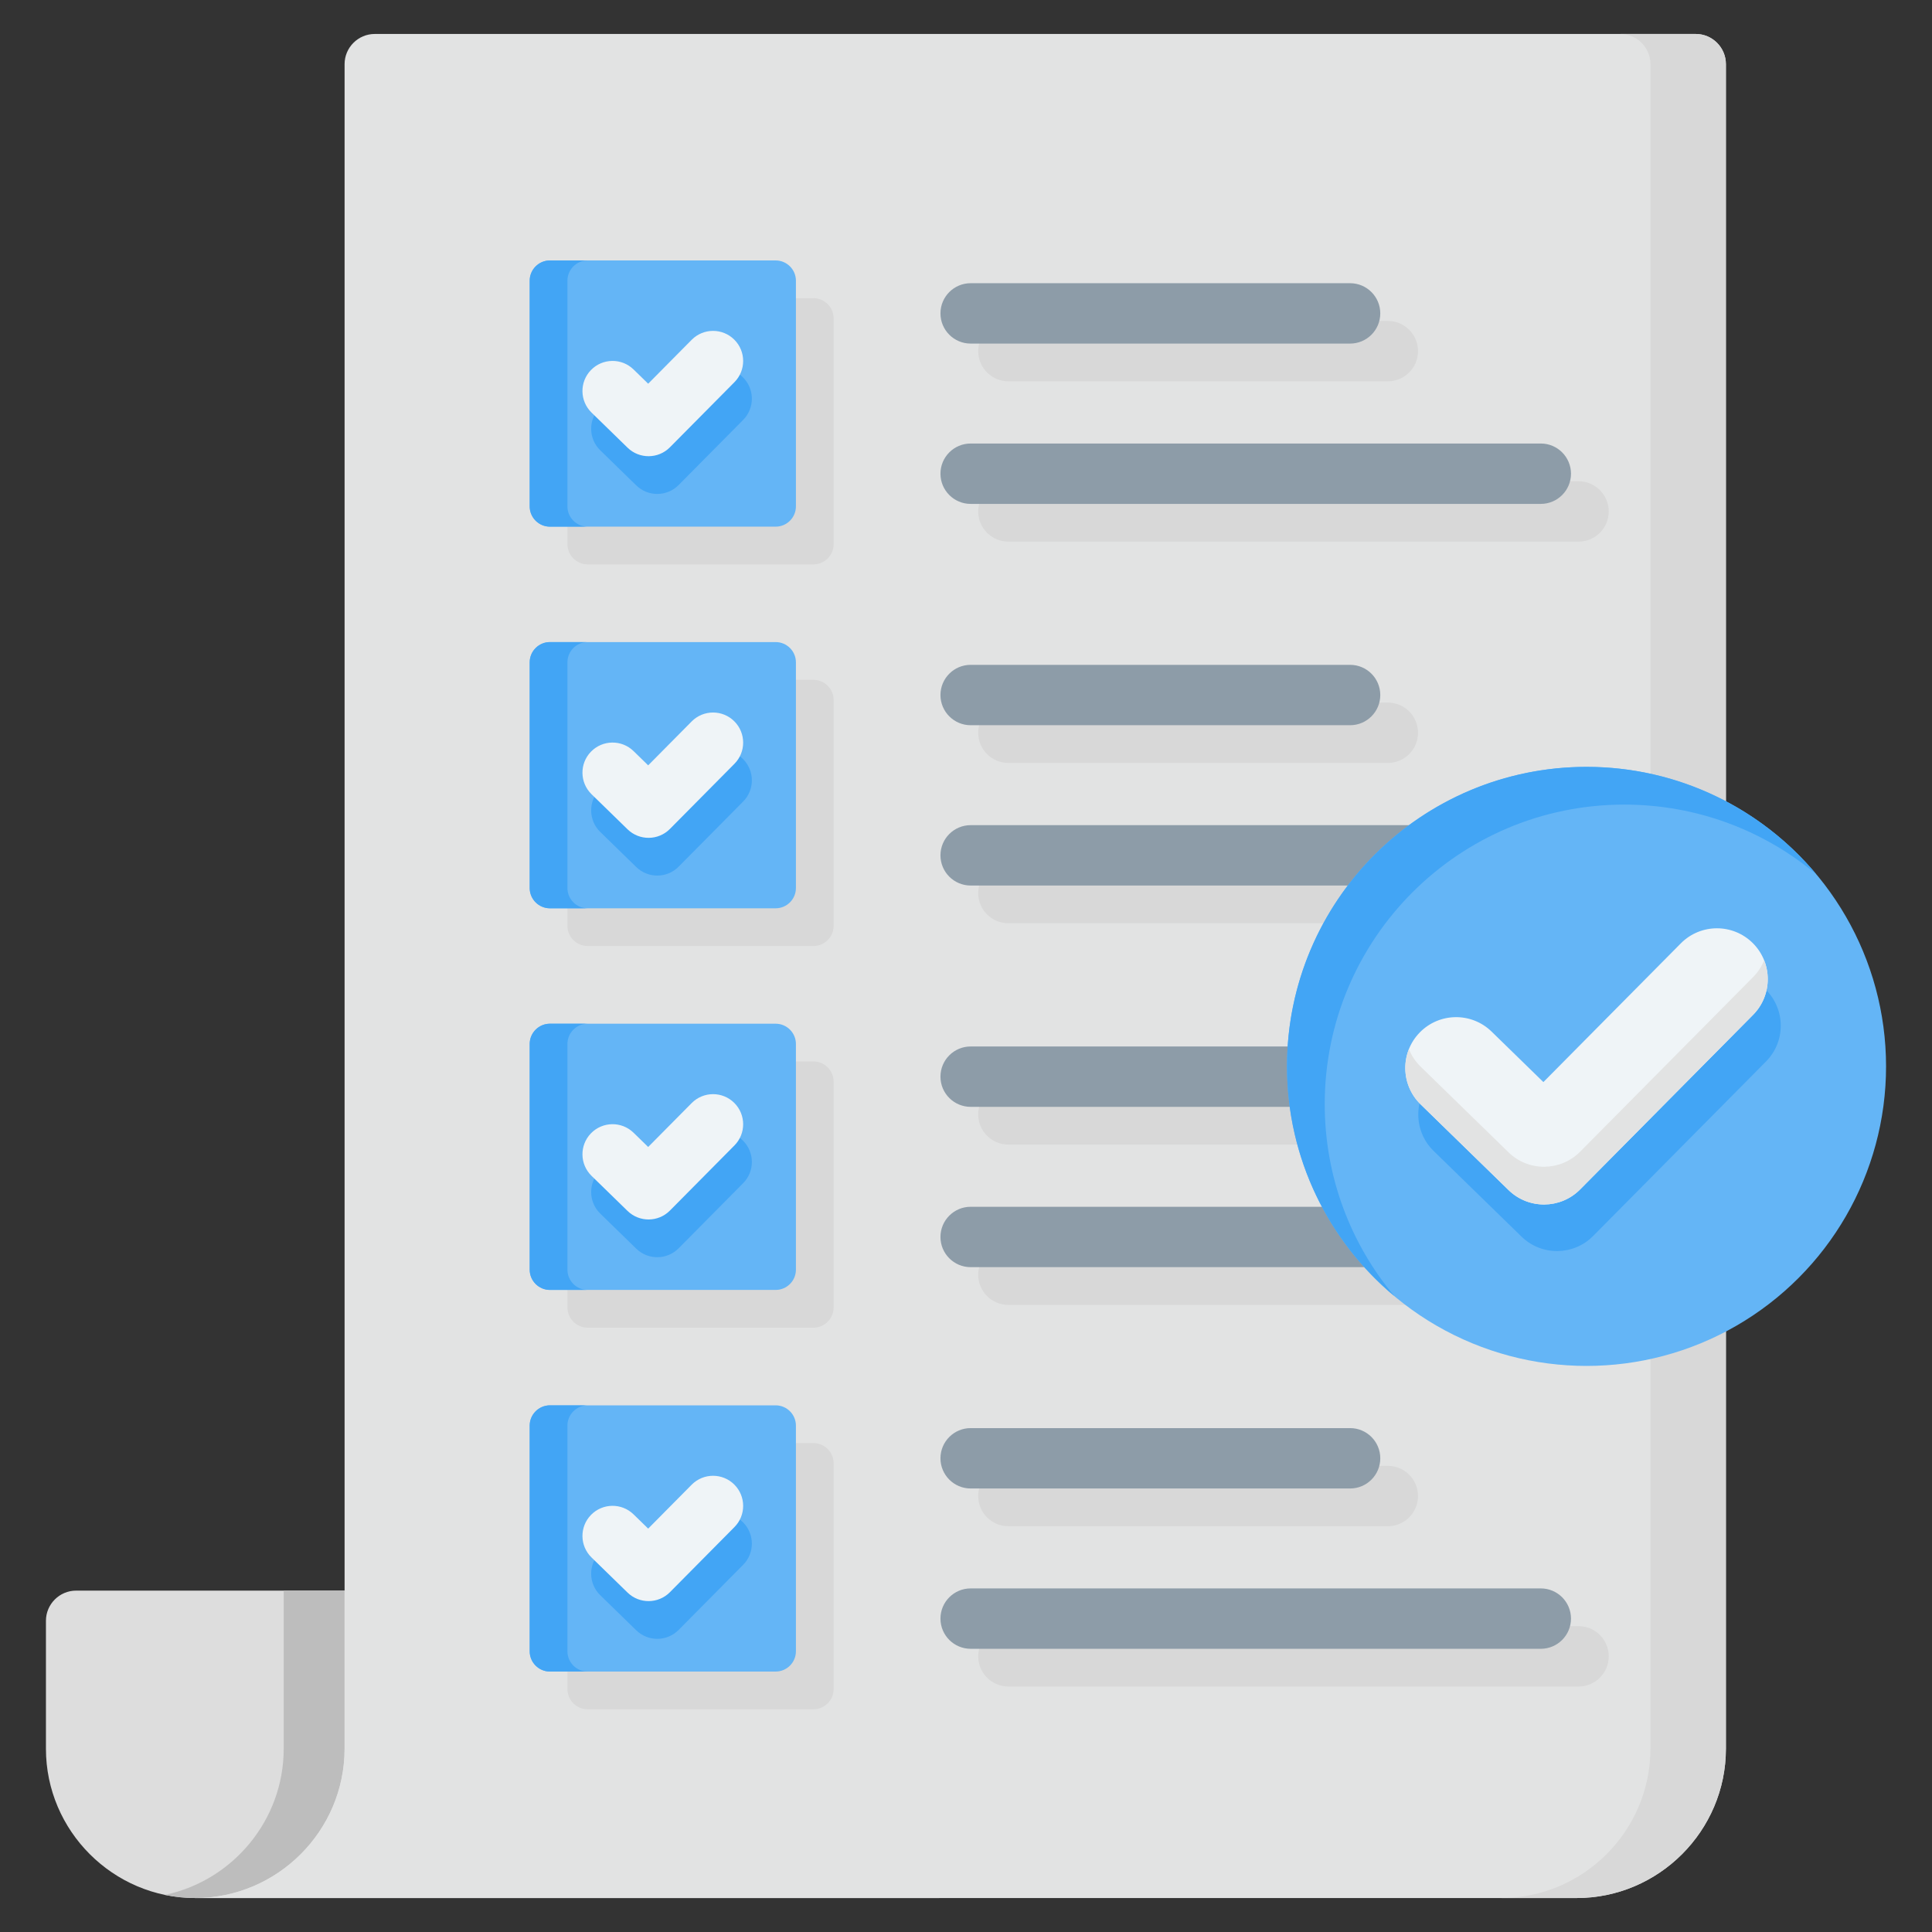 <svg id="Layer_1" enable-background="new 0 0 512 512" viewBox="0 0 512 512" xmlns="http://www.w3.org/2000/svg"><rect x="0" y="0" width="512" height="512" fill="#333333" stroke="none"/><g clip-rule="evenodd" fill-rule="evenodd"><g><path d="m51.747 503h197.182c9.145-7.264 6.429-27.054 6.429-39.571v-41.899h-235.183c-4.406 0-8 3.594-8 8v33.899c.001 21.764 17.807 39.571 39.572 39.571z" fill="#ddd"/><path d="m43.681 502.166c2.606.545 5.304.833 8.067.833 21.765 0 39.571-17.807 39.571-39.571v-41.899h-16.134v41.899c0 19.003-13.574 34.987-31.504 38.738z" fill="#bdbdbd"/><path d="m417.812 503c21.765 0 39.571-17.807 39.571-39.571v-446.429c0-4.406-3.594-8-8-8h-350.065c-4.406 0-8 3.594-8 8v446.428c0 21.765-17.807 39.571-39.571 39.571h366.065z" fill="#e2e3e3"/><path d="m417.812 503c21.765 0 39.571-17.807 39.571-39.571v-446.429c0-4.406-3.594-8-8-8h-20c4.406 0 8 3.594 8 8v446.428c0 21.765-17.807 39.571-39.571 39.571h20z" fill="#d8d8d8"/></g><g><path d="m155.736 79.019h59.829c2.949 0 5.361 2.413 5.361 5.361v59.828c0 2.949-2.413 5.361-5.361 5.361h-59.829c-2.949 0-5.361-2.412-5.361-5.361v-59.827c-.001-2.949 2.412-5.362 5.361-5.362zm0 303.411h59.829c2.949 0 5.361 2.413 5.361 5.361v59.828c0 2.949-2.413 5.362-5.361 5.362h-59.829c-2.949 0-5.361-2.413-5.361-5.362v-59.828c-.001-2.948 2.412-5.361 5.361-5.361zm0-101.137h59.829c2.949 0 5.361 2.413 5.361 5.362v59.829c0 2.949-2.413 5.361-5.361 5.361h-59.829c-2.949 0-5.361-2.413-5.361-5.361v-59.829c-.001-2.949 2.412-5.362 5.361-5.362zm0-101.137h59.829c2.949 0 5.361 2.412 5.361 5.361v59.829c0 2.949-2.413 5.361-5.361 5.361h-59.829c-2.949 0-5.361-2.413-5.361-5.361v-59.829c-.001-2.948 2.412-5.361 5.361-5.361z" fill="#d8d8d8"/><path d="m145.736 69.019h59.829c2.949 0 5.361 2.413 5.361 5.361v59.828c0 2.949-2.413 5.361-5.361 5.361h-59.829c-2.949 0-5.361-2.413-5.361-5.361v-59.827c-.001-2.949 2.412-5.362 5.361-5.362zm0 303.411h59.829c2.949 0 5.361 2.413 5.361 5.361v59.828c0 2.949-2.413 5.361-5.361 5.361h-59.829c-2.949 0-5.361-2.413-5.361-5.361v-59.828c-.001-2.948 2.412-5.361 5.361-5.361zm0-101.137h59.829c2.949 0 5.361 2.413 5.361 5.362v59.829c0 2.949-2.413 5.361-5.361 5.361h-59.829c-2.949 0-5.361-2.413-5.361-5.361v-59.829c-.001-2.949 2.412-5.362 5.361-5.362zm0-101.137h59.829c2.949 0 5.361 2.413 5.361 5.361v59.829c0 2.949-2.413 5.361-5.361 5.361h-59.829c-2.949 0-5.361-2.413-5.361-5.361v-59.829c-.001-2.948 2.412-5.361 5.361-5.361z" fill="#64b5f6"/><path d="m145.736 69.019h10c-2.949 0-5.361 2.413-5.361 5.361v59.828c0 2.949 2.413 5.361 5.361 5.361h-10c-2.949 0-5.361-2.413-5.361-5.361v-59.827c-.001-2.949 2.412-5.362 5.361-5.362zm0 303.411h10c-2.949 0-5.361 2.413-5.361 5.361v59.828c0 2.949 2.413 5.361 5.361 5.361h-10c-2.949 0-5.361-2.413-5.361-5.361v-59.828c-.001-2.948 2.412-5.361 5.361-5.361zm0-101.137h10c-2.949 0-5.361 2.413-5.361 5.362v59.829c0 2.949 2.413 5.361 5.361 5.361h-10c-2.949 0-5.361-2.413-5.361-5.361v-59.829c-.001-2.949 2.412-5.362 5.361-5.362zm0-101.137h10c-2.949 0-5.361 2.413-5.361 5.361v59.829c0 2.949 2.413 5.361 5.361 5.361h-10c-2.949 0-5.361-2.413-5.361-5.361v-59.829c-.001-2.948 2.412-5.361 5.361-5.361z" fill="#42a5f5"/><path d="m185.62 403.451c3.107-3.124 8.158-3.138 11.281-.031 3.124 3.107 3.138 8.158.031 11.281l-17.098 17.258c-3.086 3.103-8.09 3.137-11.218.093l-9.538-9.296c-3.158-3.072-3.228-8.123-.156-11.281s8.123-3.228 11.281-.156l3.878 3.78zm0-303.411c3.107-3.124 8.158-3.138 11.281-.031 3.124 3.106 3.138 8.158.031 11.281l-17.098 17.258c-3.086 3.103-8.09 3.137-11.218.093l-9.538-9.296c-3.158-3.072-3.228-8.123-.156-11.281s8.123-3.228 11.281-.156l3.878 3.78zm0 101.138c3.107-3.124 8.158-3.138 11.281-.031 3.124 3.107 3.138 8.158.031 11.281l-17.098 17.258c-3.086 3.103-8.09 3.137-11.218.093l-9.538-9.296c-3.158-3.072-3.228-8.123-.156-11.281s8.123-3.228 11.281-.156l3.878 3.78zm0 101.137c3.107-3.124 8.158-3.138 11.281-.031 3.124 3.107 3.138 8.158.031 11.281l-17.098 17.258c-3.086 3.103-8.09 3.137-11.218.093l-9.538-9.296c-3.158-3.072-3.228-8.123-.156-11.281s8.123-3.228 11.281-.156l3.878 3.78z" fill="#42a5f5"/><path d="m183.312 393.451c3.106-3.124 8.158-3.138 11.281-.031 3.124 3.107 3.138 8.158.031 11.281l-17.098 17.258c-3.085 3.103-8.089 3.137-11.218.093l-9.538-9.296c-3.158-3.072-3.228-8.123-.156-11.281s8.123-3.228 11.281-.156l3.878 3.78zm0-303.411c3.106-3.124 8.158-3.138 11.281-.031 3.124 3.106 3.138 8.158.031 11.281l-17.098 17.258c-3.085 3.103-8.089 3.137-11.218.093l-9.538-9.296c-3.158-3.072-3.228-8.123-.156-11.281s8.123-3.228 11.281-.156l3.878 3.78zm0 101.138c3.106-3.124 8.158-3.138 11.281-.031 3.124 3.107 3.138 8.158.031 11.281l-17.098 17.258c-3.085 3.103-8.089 3.137-11.218.093l-9.538-9.296c-3.158-3.072-3.228-8.123-.156-11.281s8.123-3.228 11.281-.156l3.878 3.78zm0 101.137c3.106-3.124 8.158-3.138 11.281-.031 3.124 3.107 3.138 8.158.031 11.281l-17.098 17.258c-3.085 3.103-8.089 3.137-11.218.093l-9.538-9.296c-3.158-3.072-3.228-8.123-.156-11.281s8.123-3.228 11.281-.156l3.878 3.78z" fill="#eff4f7"/><path d="m367.788 388.464c4.418 0 8 3.582 8 8s-3.582 8-8 8h-100.555c-4.418 0-8-3.582-8-8s3.582-8 8-8zm0-303.411c4.418 0 8 3.582 8 8s-3.582 8-8 8h-100.555c-4.418 0-8-3.582-8-8s3.582-8 8-8zm50.539 42.485c4.418 0 8 3.582 8 8s-3.582 8-8 8h-151.094c-4.418 0-8-3.582-8-8s3.582-8 8-8zm-50.539 58.652c4.418 0 8 3.582 8 8s-3.582 8-8 8h-100.555c-4.418 0-8-3.582-8-8s3.582-8 8-8zm50.539 42.485c4.418 0 8 3.582 8 8s-3.582 8-8 8h-151.094c-4.418 0-8-3.582-8-8s3.582-8 8-8zm-50.539 58.652c4.418 0 8 3.582 8 8s-3.582 8-8 8h-100.555c-4.418 0-8-3.582-8-8s3.582-8 8-8zm50.539 42.484c4.418 0 8 3.582 8 8s-3.582 8-8 8h-151.094c-4.418 0-8-3.582-8-8s3.582-8 8-8zm0 101.137c4.418 0 8 3.582 8 8s-3.582 8-8 8h-151.094c-4.418 0-8-3.582-8-8s3.582-8 8-8z" fill="#d8d8d8"/><path d="m357.788 378.464c4.418 0 8 3.582 8 8s-3.582 8-8 8h-100.555c-4.418 0-8-3.582-8-8s3.582-8 8-8zm0-303.411c4.418 0 8 3.582 8 8s-3.582 8-8 8h-100.555c-4.418 0-8-3.582-8-8s3.582-8 8-8zm50.539 42.485c4.418 0 8 3.582 8 8s-3.582 8-8 8h-151.094c-4.418 0-8-3.582-8-8s3.582-8 8-8zm-50.539 58.652c4.418 0 8 3.582 8 8s-3.582 8-8 8h-100.555c-4.418 0-8-3.582-8-8s3.582-8 8-8zm50.539 42.485c4.418 0 8 3.582 8 8s-3.582 8-8 8h-151.094c-4.418 0-8-3.582-8-8s3.582-8 8-8zm-50.539 58.652c4.418 0 8 3.582 8 8s-3.582 8-8 8h-100.555c-4.418 0-8-3.582-8-8s3.582-8 8-8zm50.539 42.484c4.418 0 8 3.582 8 8s-3.582 8-8 8h-151.094c-4.418 0-8-3.582-8-8s3.582-8 8-8zm0 101.137c4.418 0 8 3.582 8 8s-3.582 8-8 8h-151.094c-4.418 0-8-3.582-8-8s3.582-8 8-8z" fill="#8d9ca8"/></g><g><circle cx="420.446" cy="282.606" fill="#64b5f6" r="79.379"/><path d="m369.541 343.51c-17.403-14.561-28.475-36.438-28.475-60.904 0-43.84 35.539-79.379 79.379-79.379 24.466 0 46.343 11.072 60.904 28.475-13.781-11.531-31.531-18.475-50.904-18.475-43.84 0-79.379 35.539-79.379 79.379.001 19.374 6.945 37.123 18.475 50.904z" fill="#42a5f5"/><path d="m448.9 262.321c5.245-5.274 13.774-5.298 19.048-.053 5.274 5.246 5.298 13.774.053 19.048l-45.828 46.257c-5.21 5.239-13.659 5.297-18.941.156l-23.294-22.704c-5.332-5.187-5.451-13.715-.264-19.048 5.187-5.332 13.715-5.451 19.048-.264l13.736 13.39z" fill="#42a5f5"/><path d="m445.456 249.979c5.245-5.274 13.774-5.298 19.048-.053s5.298 13.774.053 19.048l-45.828 46.257c-5.21 5.239-13.659 5.297-18.941.156l-23.294-22.704c-5.333-5.187-5.451-13.715-.264-19.048 5.187-5.332 13.716-5.451 19.048-.264l13.736 13.39z" fill="#eff4f7"/><path d="m467.516 254.478c1.93 4.837.947 10.569-2.959 14.497l-45.828 46.257c-5.21 5.239-13.659 5.297-18.941.156l-23.294-22.704c-4.028-3.918-5.08-9.742-3.118-14.656.68 1.703 1.719 3.294 3.118 4.656l23.294 22.704c5.282 5.14 13.731 5.082 18.941-.156l45.828-46.258c1.32-1.327 2.306-2.861 2.959-4.496z" fill="#e2e3e3"/></g></g></svg>